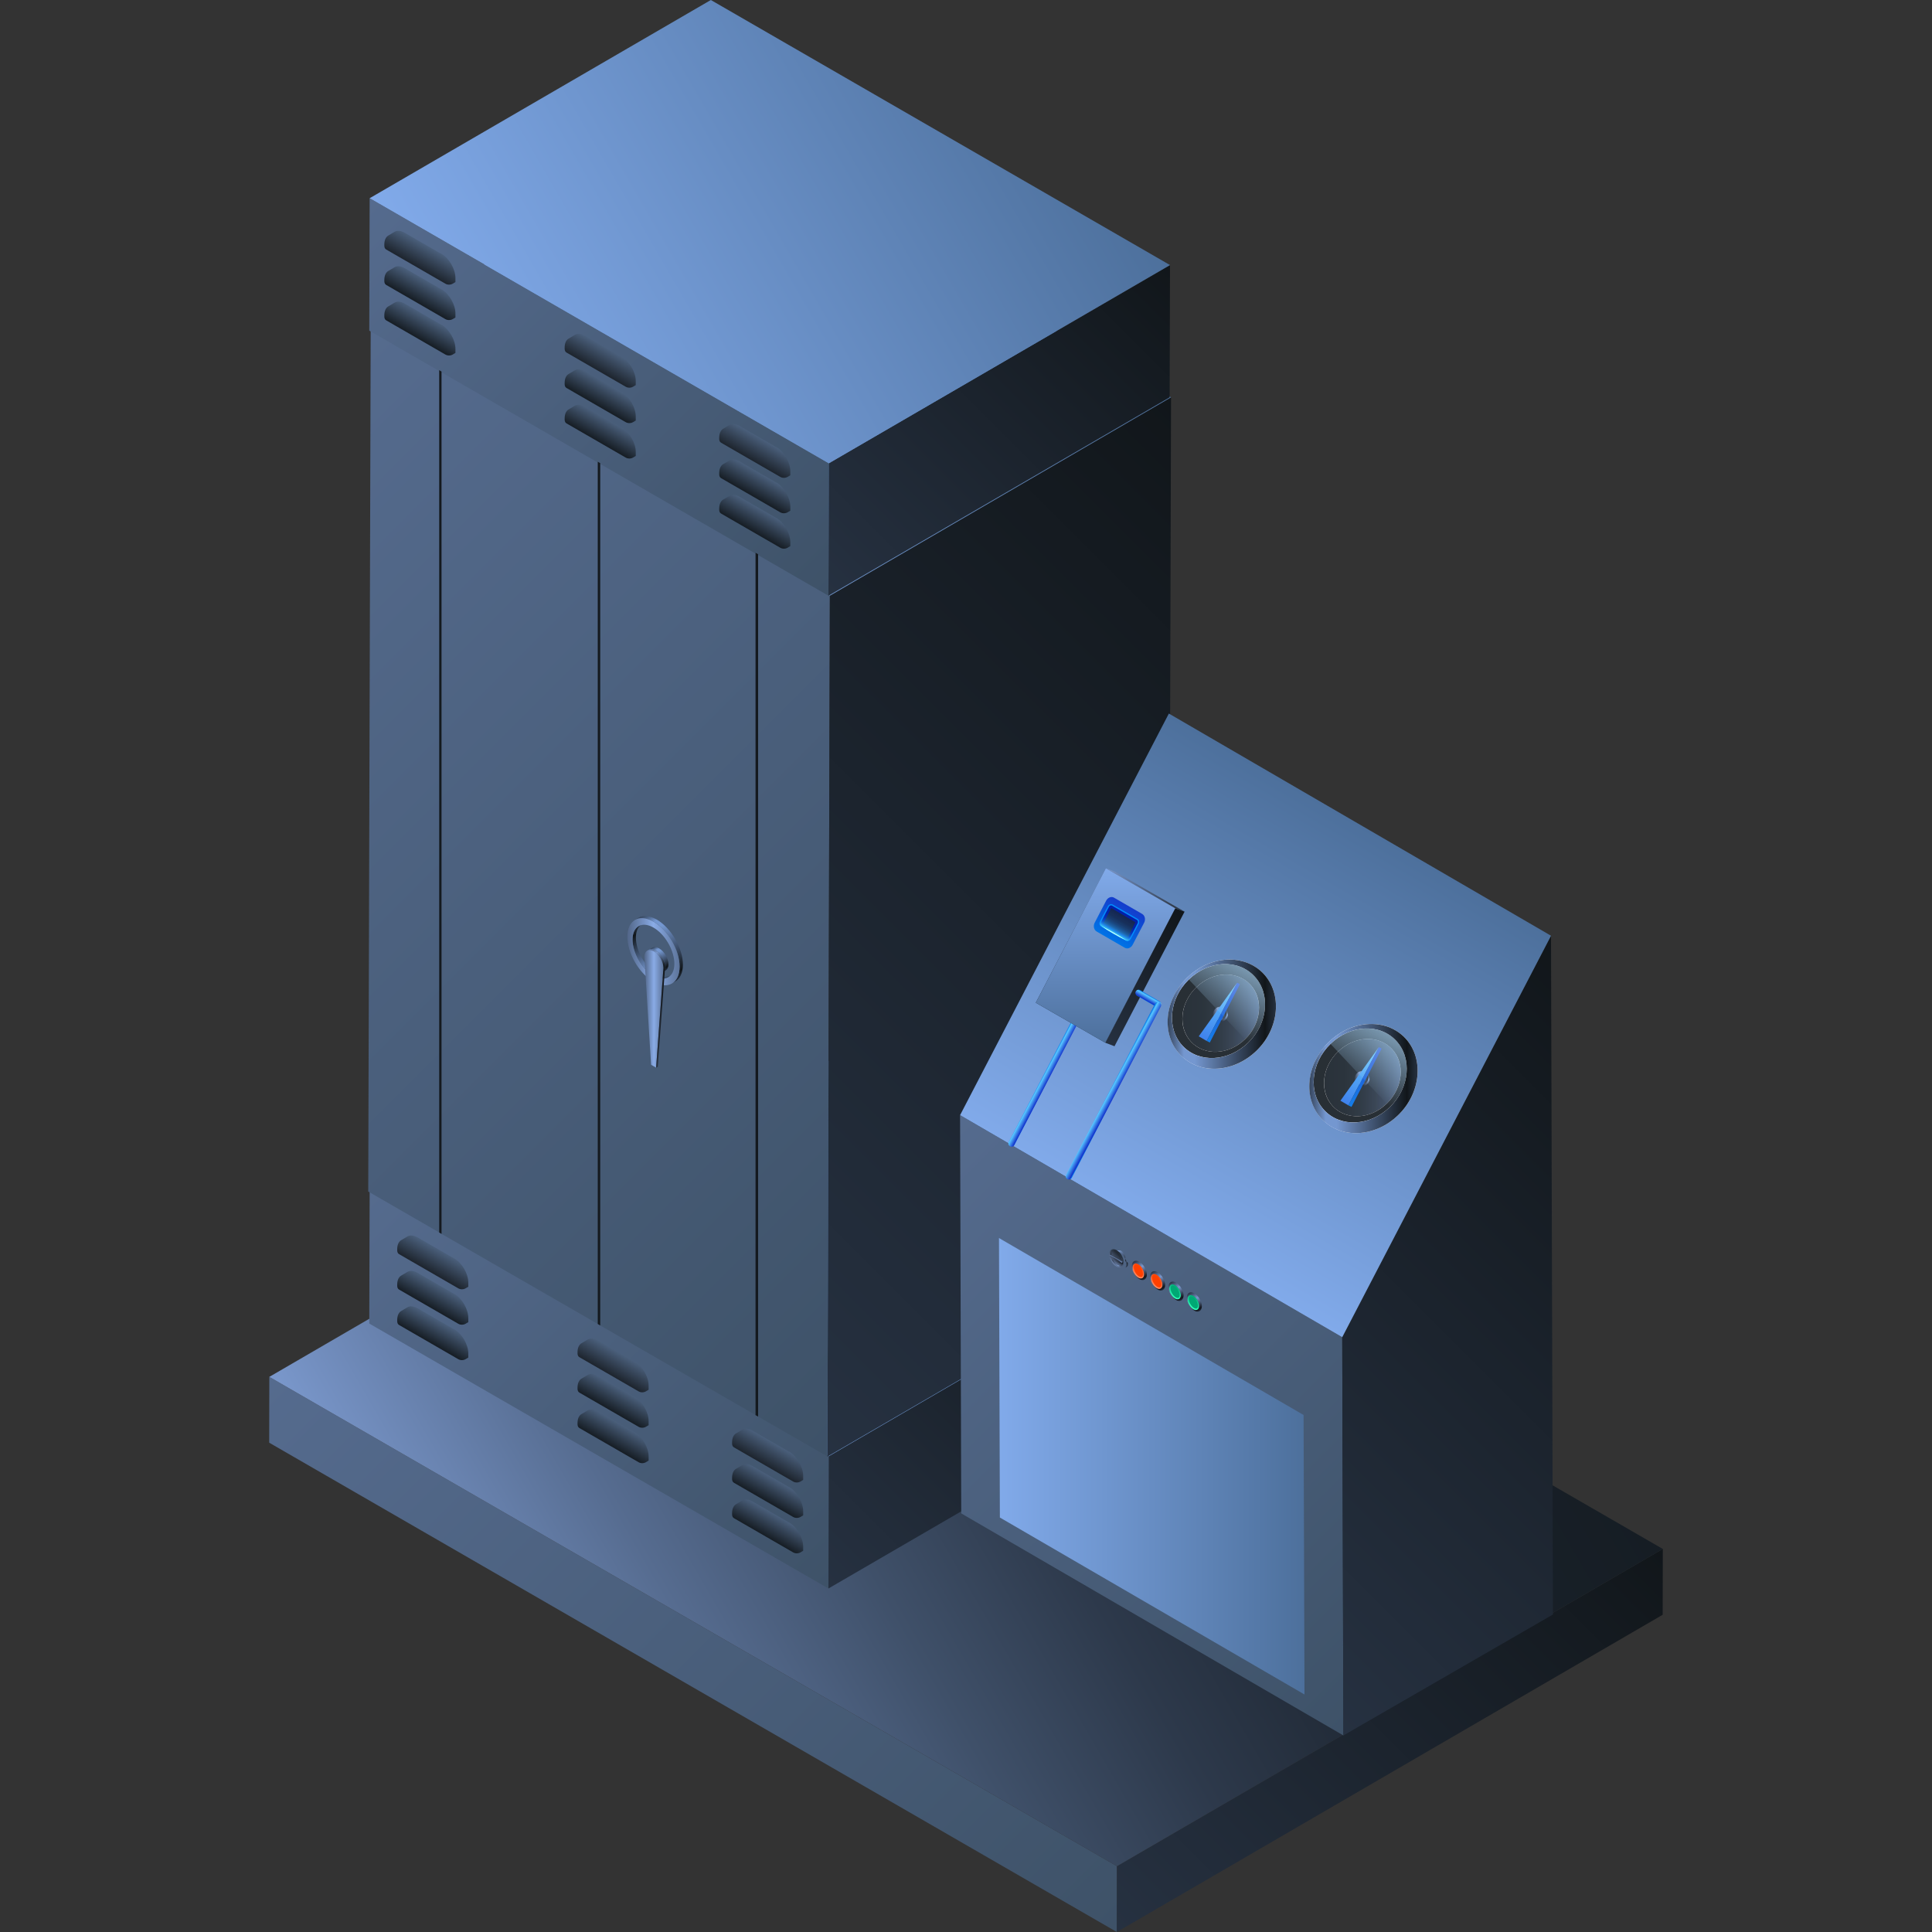 <?xml version="1.0" encoding="UTF-8"?>
<svg id="_图层_2" data-name="图层 2" xmlns="http://www.w3.org/2000/svg" xmlns:xlink="http://www.w3.org/1999/xlink" viewBox="0 0 150 150">
  <rect x="0" y="0" width="150" height="150" fill="#333333" stroke="none"/>
  <defs>
    <style>
      .cls-1 {
        fill: url(#_未命名的渐变_13);
      }

      .cls-1, .cls-2, .cls-3, .cls-4, .cls-5, .cls-6, .cls-7, .cls-8, .cls-9, .cls-10, .cls-11, .cls-12, .cls-13, .cls-14, .cls-15, .cls-16, .cls-17, .cls-18, .cls-19, .cls-20, .cls-21, .cls-22, .cls-23, .cls-24, .cls-25, .cls-26, .cls-27, .cls-28, .cls-29, .cls-30, .cls-31, .cls-32, .cls-33, .cls-34, .cls-35, .cls-36, .cls-37, .cls-38, .cls-39, .cls-40, .cls-41, .cls-42, .cls-43, .cls-44, .cls-45, .cls-46, .cls-47, .cls-48, .cls-49, .cls-50, .cls-51, .cls-52, .cls-53, .cls-54, .cls-55, .cls-56, .cls-57, .cls-58, .cls-59, .cls-60, .cls-61, .cls-62, .cls-63, .cls-64, .cls-65, .cls-66, .cls-67, .cls-68, .cls-69, .cls-70, .cls-71, .cls-72, .cls-73, .cls-74, .cls-75, .cls-76, .cls-77, .cls-78, .cls-79, .cls-80, .cls-81, .cls-82, .cls-83, .cls-84, .cls-85, .cls-86, .cls-87, .cls-88, .cls-89, .cls-90, .cls-91, .cls-92, .cls-93, .cls-94, .cls-95, .cls-96 {
        stroke-width: 0px;
      }

      .cls-2 {
        fill: url(#_未命名的渐变_17);
      }

      .cls-3 {
        fill: url(#_未命名的渐变_10);
      }

      .cls-4 {
        fill: url(#_未命名的渐变_23);
      }

      .cls-5 {
        fill: url(#_未命名的渐变_21);
      }

      .cls-6 {
        fill: url(#_未命名的渐变_29);
      }

      .cls-7 {
        fill: url(#_未命名的渐变_34);
      }

      .cls-8 {
        fill: url(#_未命名的渐变_37);
      }

      .cls-9 {
        fill: url(#_未命名的渐变_38);
      }

      .cls-10 {
        fill: url(#_未命名的渐变_16825-2);
      }

      .cls-11 {
        fill: url(#_未命名的渐变_17161-2);
      }

      .cls-12, .cls-97, .cls-98, .cls-99, .cls-100, .cls-101 {
        fill: none;
      }

      .cls-13 {
        fill: url(#_未命名的渐变_8227-2);
      }

      .cls-14 {
        fill: url(#_未命名的渐变_8245-2);
      }

      .cls-15 {
        fill: url(#_未命名的渐变_8733-2);
      }

      .cls-16 {
        fill: url(#_未命名的渐变_7944-2);
      }

      .cls-17 {
        fill: url(#_未命名的渐变_2030-2);
      }

      .cls-18 {
        fill: url(#_未命名的渐变_2218-2);
      }

      .cls-19 {
        fill: url(#_未命名的渐变_1827-5);
      }

      .cls-20 {
        fill: url(#_未命名的渐变_1827-2);
      }

      .cls-21 {
        fill: url(#_未命名的渐变_1827-3);
      }

      .cls-22 {
        fill: url(#_未命名的渐变_1827-4);
      }

      .cls-23 {
        fill: url(#_未命名的渐变_1920-2);
      }

      .cls-24 {
        fill: url(#_未命名的渐变_1955-2);
      }

      .cls-25 {
        fill: url(#_未命名的渐变_1957-2);
      }

      .cls-26 {
        fill: url(#_未命名的渐变_1957-3);
      }

      .cls-97 {
        stroke: #008dff;
      }

      .cls-97, .cls-98 {
        stroke-width: .1px;
      }

      .cls-97, .cls-98, .cls-99, .cls-100, .cls-101 {
        stroke-miterlimit: 10;
      }

      .cls-98 {
        stroke: #fff;
      }

      .cls-27 {
        fill: url(#_未命名的渐变_1957-5);
      }

      .cls-27, .cls-83 {
        opacity: .1;
      }

      .cls-28 {
        fill: url(#_未命名的渐变_37-2);
      }

      .cls-29 {
        fill: url(#_未命名的渐变_38-2);
      }

      .cls-30 {
        fill: url(#_未命名的渐变_7944);
      }

      .cls-31 {
        fill: url(#_未命名的渐变_8733);
      }

      .cls-32 {
        fill: url(#_未命名的渐变_8227);
      }

      .cls-33 {
        fill: url(#_未命名的渐变_8245);
      }

      .cls-34 {
        fill: url(#_未命名的渐变_10-6);
      }

      .cls-35 {
        fill: url(#_未命名的渐变_10-4);
      }

      .cls-36 {
        fill: url(#_未命名的渐变_10-5);
      }

      .cls-37 {
        fill: url(#_未命名的渐变_10-2);
      }

      .cls-38 {
        fill: url(#_未命名的渐变_10-3);
      }

      .cls-39 {
        fill: url(#_未命名的渐变_13-7);
      }

      .cls-40 {
        fill: url(#_未命名的渐变_13-6);
      }

      .cls-41 {
        fill: url(#_未命名的渐变_13-5);
      }

      .cls-42 {
        fill: url(#_未命名的渐变_13-3);
      }

      .cls-43 {
        fill: url(#_未命名的渐变_13-2);
      }

      .cls-44 {
        fill: url(#_未命名的渐变_13-4);
      }

      .cls-45 {
        fill: url(#_未命名的渐变_1955);
      }

      .cls-46 {
        fill: url(#_未命名的渐变_1957);
      }

      .cls-47 {
        fill: url(#_未命名的渐变_1920);
      }

      .cls-48 {
        fill: url(#_未命名的渐变_17-2);
      }

      .cls-49 {
        fill: url(#_未命名的渐变_1827);
      }

      .cls-50 {
        fill: url(#_未命名的渐变_29-2);
      }

      .cls-51 {
        fill: url(#_未命名的渐变_29-7);
      }

      .cls-52 {
        fill: url(#_未命名的渐变_29-8);
      }

      .cls-53 {
        fill: url(#_未命名的渐变_29-5);
      }

      .cls-54 {
        fill: url(#_未命名的渐变_29-6);
      }

      .cls-55 {
        fill: url(#_未命名的渐变_29-9);
      }

      .cls-56 {
        fill: url(#_未命名的渐变_29-4);
      }

      .cls-57 {
        fill: url(#_未命名的渐变_29-3);
      }

      .cls-58 {
        fill: url(#_未命名的渐变_21-5);
      }

      .cls-59 {
        fill: url(#_未命名的渐变_21-2);
      }

      .cls-60 {
        fill: url(#_未命名的渐变_2118);
      }

      .cls-61 {
        fill: url(#_未命名的渐变_2115);
      }

      .cls-62 {
        fill: url(#_未命名的渐变_21-3);
      }

      .cls-63 {
        fill: url(#_未命名的渐变_21-4);
      }

      .cls-64 {
        fill: url(#_未命名的渐变_2046);
      }

      .cls-65 {
        fill: url(#_未命名的渐变_2030);
      }

      .cls-66 {
        fill: url(#_未命名的渐变_23-5);
      }

      .cls-67 {
        fill: url(#_未命名的渐变_23-6);
      }

      .cls-68 {
        fill: url(#_未命名的渐变_2218);
      }

      .cls-69 {
        fill: url(#_未命名的渐变_23-2);
      }

      .cls-70 {
        fill: url(#_未命名的渐变_23-3);
      }

      .cls-71 {
        fill: url(#_未命名的渐变_23-4);
      }

      .cls-72 {
        fill: url(#_未命名的渐变_129-3);
      }

      .cls-73 {
        fill: url(#_未命名的渐变_129-2);
      }

      .cls-74 {
        fill: url(#_未命名的渐变_129-4);
      }

      .cls-75 {
        fill: url(#_未命名的渐变_17161);
      }

      .cls-76 {
        fill: url(#_未命名的渐变_16973);
      }

      .cls-77 {
        fill: url(#_未命名的渐变_16825);
      }

      .cls-78 {
        fill: url(#_未命名的渐变_29-11);
      }

      .cls-79 {
        fill: url(#_未命名的渐变_29-12);
      }

      .cls-80 {
        fill: url(#_未命名的渐变_29-10);
      }

      .cls-81 {
        fill: url(#_未命名的渐变_389-2);
      }

      .cls-82 {
        fill: url(#_未命名的渐变_319-2);
      }

      .cls-83 {
        fill: url(#_新建图案);
      }

      .cls-99 {
        stroke: url(#_未命名的渐变_207-3);
      }

      .cls-99, .cls-100, .cls-101 {
        stroke-linecap: round;
        stroke-width: .5px;
      }

      .cls-100 {
        stroke: url(#_未命名的渐变_207-2);
      }

      .cls-102 {
        opacity: .2;
      }

      .cls-84 {
        opacity: .08;
      }

      .cls-84, .cls-93 {
        fill: #fff;
      }

      .cls-103 {
        isolation: isolate;
      }

      .cls-86 {
        fill: url(#_未命名的渐变_389);
      }

      .cls-87 {
        fill: url(#_未命名的渐变_346);
      }

      .cls-88 {
        fill: url(#_未命名的渐变_319);
      }

      .cls-89 {
        fill: url(#_未命名的渐变_129);
      }

      .cls-104 {
        opacity: 0;
      }

      .cls-90 {
        fill: #4cfafe;
      }

      .cls-91 {
        fill: #14191e;
      }

      .cls-92 {
        fill: #c0feff;
      }

      .cls-94 {
        fill: #000714;
      }

      .cls-95 {
        fill: #001ca6;
      }

      .cls-96 {
        fill: url(#_未命名的渐变_1957-4);
        opacity: .2;
      }

      .cls-101 {
        stroke: url(#_未命名的渐变_207);
      }
    </style>
    <pattern id="_新建图案" data-name="新建图案" x="0" y="0" width="18.57" height="32.16" patternTransform="translate(449.28 1027.99)" patternUnits="userSpaceOnUse" viewBox="0 0 18.57 32.16">
      <g>
        <rect class="cls-12" x="0" y="0" width="18.57" height="32.16"/>
        <g>
          <g>
            <polyline class="cls-98" points="18.57 21.44 18.57 32.16 18.57 42.88"/>
            <polyline class="cls-98" points="9.29 26.8 18.57 32.16 27.85 37.51 27.85 37.52"/>
            <polyline class="cls-98" points="9.29 37.52 9.29 37.51 18.57 32.16 27.85 26.8"/>
          </g>
          <polygon class="cls-98" points="27.85 37.52 27.85 26.8 18.57 21.44 9.28 26.8 9.28 37.52 18.57 42.88 27.85 37.52"/>
        </g>
        <g>
          <g>
            <polyline class="cls-98" points="0 21.44 0 32.16 0 42.88"/>
            <polyline class="cls-98" points="-9.28 26.8 0 32.16 9.28 37.51 9.28 37.52"/>
            <polyline class="cls-98" points="-9.28 37.52 -9.28 37.51 0 32.16 9.28 26.8"/>
          </g>
          <polygon class="cls-98" points="9.28 37.52 9.28 26.8 0 21.44 -9.28 26.8 -9.28 37.52 0 42.88 9.28 37.52"/>
        </g>
        <g>
          <g>
            <polyline class="cls-98" points="18.57 10.72 27.85 16.08 37.13 21.43 37.13 21.44"/>
            <polyline class="cls-98" points="18.57 21.44 18.57 21.43 27.85 16.08 37.13 10.72"/>
          </g>
          <polygon class="cls-98" points="37.14 21.44 37.14 10.72 27.85 5.36 18.57 10.72 18.57 21.44 27.85 26.8 37.14 21.44"/>
        </g>
        <g>
          <g>
            <polyline class="cls-98" points="9.28 5.36 9.28 16.08 9.28 26.8"/>
            <polyline class="cls-98" points="0 10.72 9.28 16.08 18.56 21.43 18.56 21.44"/>
            <polyline class="cls-98" points="0 21.44 0 21.43 9.28 16.08 18.56 10.72"/>
          </g>
          <polygon class="cls-98" points="18.57 21.44 18.57 10.72 9.28 5.36 0 10.72 0 21.44 9.28 26.8 18.57 21.44"/>
        </g>
        <g>
          <g>
            <polyline class="cls-98" points="-18.56 10.72 -9.28 16.08 0 21.43 0 21.44"/>
            <polyline class="cls-98" points="-18.56 21.44 -18.56 21.43 -9.28 16.08 0 10.72"/>
          </g>
          <polygon class="cls-98" points="0 21.44 0 10.72 -9.28 5.36 -18.57 10.72 -18.57 21.44 -9.28 26.8 0 21.44"/>
        </g>
        <g>
          <g>
            <polyline class="cls-98" points="18.57 -10.72 18.57 0 18.57 10.72"/>
            <polyline class="cls-98" points="9.29 -5.36 18.57 0 27.85 5.35 27.85 5.36"/>
            <polyline class="cls-98" points="9.29 5.36 9.29 5.35 18.57 0 27.85 -5.36"/>
          </g>
          <polygon class="cls-98" points="27.85 5.36 27.85 -5.36 18.57 -10.72 9.28 -5.36 9.28 5.36 18.57 10.72 27.85 5.36"/>
        </g>
        <g>
          <g>
            <polyline class="cls-98" points="0 -10.72 0 0 0 10.72"/>
            <polyline class="cls-98" points="-9.28 -5.36 0 0 9.28 5.35 9.28 5.36"/>
            <polyline class="cls-98" points="-9.28 5.36 -9.28 5.35 0 0 9.28 -5.36"/>
          </g>
          <polygon class="cls-98" points="9.28 5.36 9.28 -5.36 0 -10.72 -9.28 -5.36 -9.28 5.36 0 10.72 9.28 5.36"/>
        </g>
      </g>
    </pattern>
    <linearGradient id="_未命名的渐变_1827" data-name="未命名的渐变 1827" x1="81.03" y1="155.67" x2="26.58" y2="101.23" gradientUnits="userSpaceOnUse">
      <stop offset="0" stop-color="#3e5268"/>
      <stop offset="1" stop-color="#556b8e"/>
    </linearGradient>
    <linearGradient id="_未命名的渐变_10" data-name="未命名的渐变 10" x1="89.87" y1="153.17" x2="125.94" y2="117.1" gradientUnits="userSpaceOnUse">
      <stop offset="0" stop-color="#263141"/>
      <stop offset="1" stop-color="#11161a"/>
    </linearGradient>
    <linearGradient id="_未命名的渐变_34" data-name="未命名的渐变 34" x1="37.33" y1="135.33" x2="112.69" y2="91.83" gradientUnits="userSpaceOnUse">
      <stop offset="0" stop-color="#7a98cc"/>
      <stop offset=".04" stop-color="#738fc0"/>
      <stop offset=".21" stop-color="#566c90"/>
      <stop offset=".38" stop-color="#3f5069"/>
      <stop offset=".54" stop-color="#2d394b"/>
      <stop offset=".7" stop-color="#202935"/>
      <stop offset=".86" stop-color="#182028"/>
      <stop offset="1" stop-color="#161d24"/>
    </linearGradient>
    <linearGradient id="_未命名的渐变_1827-2" data-name="未命名的渐变 1827" x1="63.13" y1="124.53" x2="29.89" y2="91.29" xlink:href="#_未命名的渐变_1827"/>
    <linearGradient id="_未命名的渐变_10-2" data-name="未命名的渐变 10" x1="64.53" y1="123.55" x2="90.62" y2="97.45" xlink:href="#_未命名的渐变_10"/>
    <linearGradient id="_未命名的渐变_13" data-name="未命名的渐变 13" x1="37.59" y1="107.88" x2="81.95" y2="82.27" gradientUnits="userSpaceOnUse">
      <stop offset="0" stop-color="#81aaea"/>
      <stop offset="1" stop-color="#4d709c"/>
    </linearGradient>
    <linearGradient id="_未命名的渐变_1827-3" data-name="未命名的渐变 1827" x1="77.23" y1="100.1" x2="15.79" y2="38.66" xlink:href="#_未命名的渐变_1827"/>
    <linearGradient id="_未命名的渐变_10-3" data-name="未命名的渐变 10" x1="50.35" y1="99.2" x2="104.81" y2="44.74" xlink:href="#_未命名的渐变_10"/>
    <linearGradient id="_未命名的渐变_13-2" data-name="未命名的渐变 13" x1="37.67" y1="41.07" x2="82.03" y2="15.46" xlink:href="#_未命名的渐变_13"/>
    <linearGradient id="_未命名的渐变_1827-4" data-name="未命名的渐变 1827" x1="63.13" y1="47.44" x2="29.89" y2="14.2" xlink:href="#_未命名的渐变_1827"/>
    <linearGradient id="_未命名的渐变_10-4" data-name="未命名的渐变 10" x1="64.53" y1="46.46" x2="90.62" y2="20.37" xlink:href="#_未命名的渐变_10"/>
    <linearGradient id="_未命名的渐变_13-3" data-name="未命名的渐变 13" x1="37.59" y1="30.79" x2="81.95" y2="5.18" xlink:href="#_未命名的渐变_13"/>
    <linearGradient id="_未命名的渐变_21" data-name="未命名的渐变 21" x1="51.44" y1="76.12" x2="49.15" y2="72.15" gradientUnits="userSpaceOnUse">
      <stop offset="0" stop-color="#35455c"/>
      <stop offset=".15" stop-color="#7497d0"/>
      <stop offset=".25" stop-color="#7497d0"/>
      <stop offset=".9" stop-color="#11161a"/>
      <stop offset="1" stop-color="#263141"/>
    </linearGradient>
    <linearGradient id="_未命名的渐变_21-2" data-name="未命名的渐变 21" x1="50.15" y1="70.93" x2="53.01" y2="75.87" xlink:href="#_未命名的渐变_21"/>
    <linearGradient id="_未命名的渐变_319" data-name="未命名的渐变 319" x1="48.71" y1="73.89" x2="52.76" y2="73.89" gradientUnits="userSpaceOnUse">
      <stop offset="0" stop-color="#526688"/>
      <stop offset=".5" stop-color="#89abe6"/>
      <stop offset="1" stop-color="#5d749a"/>
    </linearGradient>
    <linearGradient id="_未命名的渐变_13-4" data-name="未命名的渐变 13" x1="50.18" y1="74.62" x2="51.64" y2="74.62" xlink:href="#_未命名的渐变_13"/>
    <linearGradient id="_未命名的渐变_21-3" data-name="未命名的渐变 21" x1="50.78" y1="73.51" x2="51.81" y2="75.28" xlink:href="#_未命名的渐变_21"/>
    <linearGradient id="_未命名的渐变_319-2" data-name="未命名的渐变 319" x1="50.03" y1="78.33" x2="51.5" y2="78.33" xlink:href="#_未命名的渐变_319"/>
    <linearGradient id="_未命名的渐变_346" data-name="未命名的渐变 346" x1="52.97" y1="81.72" x2="48.87" y2="74.61" gradientUnits="userSpaceOnUse">
      <stop offset="0" stop-color="#283140"/>
      <stop offset=".8" stop-color="#12161a"/>
      <stop offset=".94" stop-color="#7a98cc"/>
      <stop offset="1" stop-color="#506384"/>
    </linearGradient>
    <linearGradient id="_未命名的渐变_1827-5" data-name="未命名的渐变 1827" x1="108.9" y1="130.14" x2="69.94" y2="91.18" xlink:href="#_未命名的渐变_1827"/>
    <linearGradient id="_未命名的渐变_13-5" data-name="未命名的渐变 13" x1="77.56" y1="113.84" x2="101.28" y2="113.84" xlink:href="#_未命名的渐变_13"/>
    <linearGradient id="_未命名的渐变_10-5" data-name="未命名的渐变 10" x1="94.52" y1="124.97" x2="133.63" y2="85.86" xlink:href="#_未命名的渐变_10"/>
    <linearGradient id="_未命名的渐变_13-6" data-name="未命名的渐变 13" x1="88.68" y1="94.86" x2="106.28" y2="64.37" xlink:href="#_未命名的渐变_13"/>
    <linearGradient id="_未命名的渐变_17" data-name="未命名的渐变 17" x1="91.8" y1="78.66" x2="97.75" y2="78.66" gradientUnits="userSpaceOnUse">
      <stop offset="0" stop-color="#182129"/>
      <stop offset=".25" stop-color="#19232c"/>
      <stop offset=".46" stop-color="#1f2a36"/>
      <stop offset=".66" stop-color="#293647"/>
      <stop offset=".84" stop-color="#364760"/>
      <stop offset="1" stop-color="#465b7c"/>
    </linearGradient>
    <linearGradient id="_未命名的渐变_37" data-name="未命名的渐变 37" x1="-65.33" y1="78.5" x2="-64.83" y2="78.5" gradientUnits="userSpaceOnUse">
      <stop offset="0" stop-color="#4a5f7b"/>
      <stop offset="1" stop-color="#161d24"/>
    </linearGradient>
    <linearGradient id="_未命名的渐变_21-4" data-name="未命名的渐变 21" x1="90.66" y1="78.74" x2="99.06" y2="78.74" xlink:href="#_未命名的渐变_21"/>
    <linearGradient id="_未命名的渐变_389" data-name="未命名的渐变 389" x1="94.18" y1="78.69" x2="95.24" y2="78.69" gradientUnits="userSpaceOnUse">
      <stop offset="0" stop-color="#283140"/>
      <stop offset=".34" stop-color="#7a98cc"/>
      <stop offset="1" stop-color="#12161a"/>
    </linearGradient>
    <linearGradient id="_未命名的渐变_1920" data-name="未命名的渐变 1920" x1="94.55" y1="79.31" x2="95.33" y2="78.53" gradientUnits="userSpaceOnUse">
      <stop offset="0" stop-color="#283140"/>
      <stop offset=".1" stop-color="#12161a"/>
      <stop offset=".8" stop-color="#7a98cc"/>
      <stop offset="1" stop-color="#283140"/>
    </linearGradient>
    <linearGradient id="_未命名的渐变_1955" data-name="未命名的渐变 1955" x1="93.38" y1="80.64" x2="95.93" y2="76.23" gradientUnits="userSpaceOnUse">
      <stop offset="0" stop-color="#2f77eb"/>
      <stop offset="1" stop-color="#59c8ff"/>
    </linearGradient>
    <linearGradient id="_未命名的渐变_1957" data-name="未命名的渐变 1957" x1="93.71" y1="80.83" x2="96.27" y2="76.41" gradientUnits="userSpaceOnUse">
      <stop offset="0" stop-color="#0073e6"/>
      <stop offset="1" stop-color="#143ccc"/>
    </linearGradient>
    <linearGradient id="_未命名的渐变_38" data-name="未命名的渐变 38" x1="94.19" y1="79.38" x2="96.61" y2="75.2" gradientUnits="userSpaceOnUse">
      <stop offset="0" stop-color="#addbff" stop-opacity="0"/>
      <stop offset=".99" stop-color="#addbff" stop-opacity=".6"/>
    </linearGradient>
    <linearGradient id="_未命名的渐变_17-2" data-name="未命名的渐变 17" x1="102.8" y1="83.66" x2="108.75" y2="83.66" xlink:href="#_未命名的渐变_17"/>
    <linearGradient id="_未命名的渐变_37-2" data-name="未命名的渐变 37" x1="-54.33" y1="83.5" x2="-53.83" y2="83.5" xlink:href="#_未命名的渐变_37"/>
    <linearGradient id="_未命名的渐变_21-5" data-name="未命名的渐变 21" x1="101.66" y1="83.74" x2="110.06" y2="83.74" xlink:href="#_未命名的渐变_21"/>
    <linearGradient id="_未命名的渐变_389-2" data-name="未命名的渐变 389" x1="105.18" y1="83.69" x2="106.24" y2="83.69" xlink:href="#_未命名的渐变_389"/>
    <linearGradient id="_未命名的渐变_1920-2" data-name="未命名的渐变 1920" x1="105.55" y1="84.31" x2="106.33" y2="83.53" xlink:href="#_未命名的渐变_1920"/>
    <linearGradient id="_未命名的渐变_1955-2" data-name="未命名的渐变 1955" x1="104.38" y1="85.64" x2="106.93" y2="81.23" xlink:href="#_未命名的渐变_1955"/>
    <linearGradient id="_未命名的渐变_1957-2" data-name="未命名的渐变 1957" x1="104.71" y1="85.83" x2="107.27" y2="81.41" xlink:href="#_未命名的渐变_1957"/>
    <linearGradient id="_未命名的渐变_38-2" data-name="未命名的渐变 38" x1="105.19" y1="84.38" x2="107.61" y2="80.2" xlink:href="#_未命名的渐变_38"/>
    <linearGradient id="_未命名的渐变_7944" data-name="未命名的渐变 7944" x1="88.15" y1="99.07" x2="88.61" y2="98.28" gradientTransform="translate(61.55 -31.05) rotate(30.16)" gradientUnits="userSpaceOnUse">
      <stop offset="0" stop-color="#ff4000"/>
      <stop offset="1" stop-color="#ff4000"/>
    </linearGradient>
    <linearGradient id="_未命名的渐变_8245" data-name="未命名的渐变 8245" x1="88.15" y1="99.07" x2="88.61" y2="98.28" gradientUnits="userSpaceOnUse">
      <stop offset="0" stop-color="#ff8b63"/>
      <stop offset=".17" stop-color="#ff845a"/>
      <stop offset=".45" stop-color="#ff7141"/>
      <stop offset=".8" stop-color="#ff531a"/>
      <stop offset="1" stop-color="#ff4000"/>
    </linearGradient>
    <linearGradient id="_未命名的渐变_129" data-name="未命名的渐变 129" x1="88.86" y1="99.35" x2="88.04" y2="97.92" gradientUnits="userSpaceOnUse">
      <stop offset="0" stop-color="#283140"/>
      <stop offset=".1" stop-color="#12161a"/>
      <stop offset=".6" stop-color="#7a98cc"/>
      <stop offset="1" stop-color="#283140"/>
    </linearGradient>
    <linearGradient id="_未命名的渐变_7944-2" data-name="未命名的渐变 7944" x1="89.58" y1="99.88" x2="90.03" y2="99.09" gradientTransform="translate(62.15 -31.65) rotate(30.16)" xlink:href="#_未命名的渐变_7944"/>
    <linearGradient id="_未命名的渐变_8245-2" data-name="未命名的渐变 8245" x1="89.58" y1="99.88" x2="90.03" y2="99.09" xlink:href="#_未命名的渐变_8245"/>
    <linearGradient id="_未命名的渐变_129-2" data-name="未命名的渐变 129" x1="90.28" y1="100.16" x2="89.46" y2="98.73" xlink:href="#_未命名的渐变_129"/>
    <linearGradient id="_未命名的渐变_8733" data-name="未命名的渐变 8733" x1="91" y1="100.69" x2="91.46" y2="99.9" gradientTransform="translate(62.75 -32.26) rotate(30.16)" gradientUnits="userSpaceOnUse">
      <stop offset="0" stop-color="#00a874"/>
      <stop offset="1" stop-color="#00a874"/>
    </linearGradient>
    <linearGradient id="_未命名的渐变_8227" data-name="未命名的渐变 8227" x1="91" y1="100.69" x2="91.46" y2="99.9" gradientUnits="userSpaceOnUse">
      <stop offset="0" stop-color="#3fb"/>
      <stop offset=".19" stop-color="#2df6b3"/>
      <stop offset=".49" stop-color="#1fdd9f"/>
      <stop offset=".88" stop-color="#08b67f"/>
      <stop offset="1" stop-color="#00a874"/>
    </linearGradient>
    <linearGradient id="_未命名的渐变_129-3" data-name="未命名的渐变 129" x1="91.71" y1="100.97" x2="90.89" y2="99.54" xlink:href="#_未命名的渐变_129"/>
    <linearGradient id="_未命名的渐变_8733-2" data-name="未命名的渐变 8733" x1="92.43" y1="101.51" x2="92.88" y2="100.73" gradientTransform="translate(63.35 -32.86) rotate(30.16)" xlink:href="#_未命名的渐变_8733"/>
    <linearGradient id="_未命名的渐变_8227-2" data-name="未命名的渐变 8227" x1="92.43" y1="101.51" x2="92.88" y2="100.73" xlink:href="#_未命名的渐变_8227"/>
    <linearGradient id="_未命名的渐变_129-4" data-name="未命名的渐变 129" x1="93.13" y1="101.8" x2="92.31" y2="100.37" xlink:href="#_未命名的渐变_129"/>
    <linearGradient id="_未命名的渐变_17161" data-name="未命名的渐变 17161" x1="87.34" y1="98.23" x2="86.56" y2="96.87" gradientUnits="userSpaceOnUse">
      <stop offset="0" stop-color="#283140"/>
      <stop offset=".1" stop-color="#12161a"/>
      <stop offset=".8" stop-color="#7a98cc"/>
      <stop offset="1" stop-color="#283140"/>
    </linearGradient>
    <linearGradient id="_未命名的渐变_2046" data-name="未命名的渐变 2046" x1="86.34" y1="98.04" x2="87.02" y2="97.36" gradientUnits="userSpaceOnUse">
      <stop offset="0" stop-color="#697fa6"/>
      <stop offset="1" stop-color="#1d242d"/>
    </linearGradient>
    <linearGradient id="_未命名的渐变_17161-2" data-name="未命名的渐变 17161" x1="86.15" y1="97.5" x2="87.22" y2="97.9" xlink:href="#_未命名的渐变_17161"/>
    <linearGradient id="_未命名的渐变_2218" data-name="未命名的渐变 2218" x1="86.46" y1="97.93" x2="86.96" y2="97.43" gradientUnits="userSpaceOnUse">
      <stop offset="0" stop-color="#596b8c"/>
      <stop offset="1" stop-color="#1d242d"/>
    </linearGradient>
    <linearGradient id="_未命名的渐变_2218-2" data-name="未命名的渐变 2218" x1="86.48" y1="97.98" x2="86.77" y2="97.7" xlink:href="#_未命名的渐变_2218"/>
    <linearGradient id="_未命名的渐变_2030" data-name="未命名的渐变 2030" x1="86.64" y1="97.77" x2="86.72" y2="97.63" gradientUnits="userSpaceOnUse">
      <stop offset="0" stop-color="#7a98cc"/>
      <stop offset="1" stop-color="#262e39"/>
    </linearGradient>
    <linearGradient id="_未命名的渐变_16825" data-name="未命名的渐变 16825" x1="87.06" y1="98.17" x2="87.22" y2="98.01" gradientUnits="userSpaceOnUse">
      <stop offset="0" stop-color="#283140"/>
      <stop offset=".34" stop-color="#222a37"/>
      <stop offset=".9" stop-color="#14191e"/>
      <stop offset="1" stop-color="#12161a"/>
    </linearGradient>
    <linearGradient id="_未命名的渐变_207" data-name="未命名的渐变 207" x1="81.28" y1="84.17" x2="80.75" y2="83.89" gradientUnits="userSpaceOnUse">
      <stop offset="0" stop-color="#0073e6"/>
      <stop offset=".1" stop-color="#1433cc"/>
      <stop offset=".8" stop-color="#59c8ff"/>
      <stop offset="1" stop-color="#0073e6"/>
    </linearGradient>
    <linearGradient id="_未命名的渐变_16973" data-name="未命名的渐变 16973" x1="81.3" y1="78.73" x2="90.38" y2="69.65" gradientUnits="userSpaceOnUse">
      <stop offset="0" stop-color="#1d242d"/>
      <stop offset="1" stop-color="#596b8c"/>
    </linearGradient>
    <linearGradient id="_未命名的渐变_13-7" data-name="未命名的渐变 13" x1="85.84" y1="67.41" x2="85.84" y2="80.96" xlink:href="#_未命名的渐变_13"/>
    <linearGradient id="_未命名的渐变_10-6" data-name="未命名的渐变 10" x1="84.81" y1="79.96" x2="92.98" y2="71.79" xlink:href="#_未命名的渐变_10"/>
    <linearGradient id="_未命名的渐变_2030-2" data-name="未命名的渐变 2030" x1="85.86" y1="69.1" x2="91.97" y2="69.1" xlink:href="#_未命名的渐变_2030"/>
    <linearGradient id="_未命名的渐变_1957-3" data-name="未命名的渐变 1957" x1="86.17" y1="72.92" x2="87.64" y2="70.36" xlink:href="#_未命名的渐变_1957"/>
    <linearGradient id="_未命名的渐变_16825-2" data-name="未命名的渐变 16825" x1="86.44" y1="72.44" x2="87.36" y2="70.84" xlink:href="#_未命名的渐变_16825"/>
    <linearGradient id="_未命名的渐变_1957-4" data-name="未命名的渐变 1957" x1="86.44" y1="72.44" x2="87.36" y2="70.84" xlink:href="#_未命名的渐变_1957"/>
    <linearGradient id="_未命名的渐变_2115" data-name="未命名的渐变 2115" x1="86.44" y1="72.44" x2="87.36" y2="70.84" gradientUnits="userSpaceOnUse">
      <stop offset="0" stop-color="#2f77eb"/>
      <stop offset=".03" stop-color="#2b7aee" stop-opacity=".84"/>
      <stop offset=".08" stop-color="#277df1" stop-opacity=".67"/>
      <stop offset=".13" stop-color="#2481f4" stop-opacity=".51"/>
      <stop offset=".18" stop-color="#2184f7" stop-opacity=".37"/>
      <stop offset=".24" stop-color="#1e86f9" stop-opacity=".25"/>
      <stop offset=".31" stop-color="#1c88fb" stop-opacity=".16"/>
      <stop offset=".39" stop-color="#1a8afd" stop-opacity=".09"/>
      <stop offset=".48" stop-color="#198bfe" stop-opacity=".04"/>
      <stop offset=".62" stop-color="#198bfe" stop-opacity="0"/>
      <stop offset="1" stop-color="#198cff" stop-opacity="0"/>
    </linearGradient>
    <linearGradient id="_未命名的渐变_2118" data-name="未命名的渐变 2118" x1="86.44" y1="72.44" x2="87.36" y2="70.84" gradientUnits="userSpaceOnUse">
      <stop offset="0" stop-color="#4cfafe" stop-opacity=".8"/>
      <stop offset="0" stop-color="#4af7fe" stop-opacity=".78"/>
      <stop offset=".05" stop-color="#40e0fe" stop-opacity=".62"/>
      <stop offset=".1" stop-color="#36ccfe" stop-opacity=".47"/>
      <stop offset=".16" stop-color="#2ebafe" stop-opacity=".34"/>
      <stop offset=".22" stop-color="#27acfe" stop-opacity=".23"/>
      <stop offset=".29" stop-color="#22a0fe" stop-opacity=".15"/>
      <stop offset=".37" stop-color="#1e97fe" stop-opacity=".08"/>
      <stop offset=".47" stop-color="#1b90fe" stop-opacity=".03"/>
      <stop offset=".61" stop-color="#198dfe" stop-opacity="0"/>
      <stop offset="1" stop-color="#198cff" stop-opacity="0"/>
    </linearGradient>
    <linearGradient id="_未命名的渐变_1957-5" data-name="未命名的渐变 1957" x1="86.44" y1="72.44" x2="87.36" y2="70.84" xlink:href="#_未命名的渐变_1957"/>
    <linearGradient id="_未命名的渐变_207-2" data-name="未命名的渐变 207" x1="89.02" y1="77.74" x2="89.27" y2="77.3" xlink:href="#_未命名的渐变_207"/>
    <linearGradient id="_未命名的渐变_207-3" data-name="未命名的渐变 207" x1="86.72" y1="84.84" x2="86.16" y2="84.54" xlink:href="#_未命名的渐变_207"/>
    <linearGradient id="_未命名的渐变_23" data-name="未命名的渐变 23" x1="46.35" y1="28.74" x2="47.27" y2="27.14" gradientUnits="userSpaceOnUse">
      <stop offset="0" stop-color="#1d242d"/>
      <stop offset="1" stop-color="#4a5f7b"/>
    </linearGradient>
    <linearGradient id="_未命名的渐变_29" data-name="未命名的渐变 29" x1="46.35" y1="31.49" x2="47.27" y2="29.89" gradientUnits="userSpaceOnUse">
      <stop offset="0" stop-color="#161d24"/>
      <stop offset="1" stop-color="#4a5f7b"/>
    </linearGradient>
    <linearGradient id="_未命名的渐变_29-2" data-name="未命名的渐变 29" y1="34.23" x2="47.27" y2="32.63" xlink:href="#_未命名的渐变_29"/>
    <linearGradient id="_未命名的渐变_23-2" data-name="未命名的渐变 23" x1="32.35" y1="20.74" x2="33.27" y2="19.14" xlink:href="#_未命名的渐变_23"/>
    <linearGradient id="_未命名的渐变_29-3" data-name="未命名的渐变 29" x1="32.35" y1="23.49" x2="33.27" y2="21.89" xlink:href="#_未命名的渐变_29"/>
    <linearGradient id="_未命名的渐变_29-4" data-name="未命名的渐变 29" x1="32.35" y1="26.23" x2="33.27" y2="24.63" xlink:href="#_未命名的渐变_29"/>
    <linearGradient id="_未命名的渐变_23-3" data-name="未命名的渐变 23" x1="58.35" y1="35.74" x2="59.27" y2="34.14" xlink:href="#_未命名的渐变_23"/>
    <linearGradient id="_未命名的渐变_29-5" data-name="未命名的渐变 29" x1="58.35" y1="38.49" x2="59.27" y2="36.89" xlink:href="#_未命名的渐变_29"/>
    <linearGradient id="_未命名的渐变_29-6" data-name="未命名的渐变 29" x1="58.35" y1="41.23" x2="59.27" y2="39.63" xlink:href="#_未命名的渐变_29"/>
    <linearGradient id="_未命名的渐变_23-4" data-name="未命名的渐变 23" x1="47.35" y1="106.74" x2="48.27" y2="105.14" xlink:href="#_未命名的渐变_23"/>
    <linearGradient id="_未命名的渐变_29-7" data-name="未命名的渐变 29" x1="47.35" y1="109.49" x2="48.27" y2="107.89" xlink:href="#_未命名的渐变_29"/>
    <linearGradient id="_未命名的渐变_29-8" data-name="未命名的渐变 29" x1="47.35" y1="112.23" x2="48.27" y2="110.63" xlink:href="#_未命名的渐变_29"/>
    <linearGradient id="_未命名的渐变_23-5" data-name="未命名的渐变 23" x1="33.35" y1="98.74" x2="34.27" y2="97.14" xlink:href="#_未命名的渐变_23"/>
    <linearGradient id="_未命名的渐变_29-9" data-name="未命名的渐变 29" x1="33.35" y1="101.49" x2="34.27" y2="99.89" xlink:href="#_未命名的渐变_29"/>
    <linearGradient id="_未命名的渐变_29-10" data-name="未命名的渐变 29" x1="33.35" y1="104.23" x2="34.27" y2="102.63" xlink:href="#_未命名的渐变_29"/>
    <linearGradient id="_未命名的渐变_23-6" data-name="未命名的渐变 23" x1="59.35" y1="113.74" x2="60.27" y2="112.14" xlink:href="#_未命名的渐变_23"/>
    <linearGradient id="_未命名的渐变_29-11" data-name="未命名的渐变 29" x1="59.35" y1="116.49" x2="60.27" y2="114.89" xlink:href="#_未命名的渐变_29"/>
    <linearGradient id="_未命名的渐变_29-12" data-name="未命名的渐变 29" x1="59.35" y1="119.23" x2="60.27" y2="117.63" xlink:href="#_未命名的渐变_29"/>
  </defs>
  <g id="_图层_2-2" data-name="图层 2">
    <g id="_电热水蒸汽锅炉" data-name="电热水蒸汽锅炉">
      <g class="cls-104">
        <rect class="cls-94" width="150" height="150"/>
        <rect id="_网格" data-name="网格" class="cls-83" width="150" height="150"/>
      </g>
      <g>
        <g class="cls-103">
          <polygon class="cls-49" points="20.91 106.9 20.9 112.01 86.71 150 86.72 144.89 20.91 106.9"/>
          <polygon class="cls-3" points="86.72 144.89 86.71 150 129.09 125.37 129.1 120.26 86.72 144.89"/>
          <polygon class="cls-7" points="63.29 82.27 20.91 106.9 86.72 144.89 129.1 120.26 63.29 82.27"/>
        </g>
        <g>
          <g class="cls-103">
            <polygon class="cls-20" points="28.7 92.48 28.67 102.76 64.32 123.33 64.35 113.06 28.7 92.48"/>
            <polygon class="cls-37" points="64.35 113.06 64.32 123.33 90.81 107.94 90.84 97.67 64.35 113.06"/>
            <polygon class="cls-1" points="55.19 77.09 28.7 92.48 64.35 113.06 90.84 97.67 55.19 77.09"/>
          </g>
          <g class="cls-103">
            <polygon class="cls-21" points="64.43 46.25 64.24 113.08 58.95 110.03 58.86 109.98 58.66 109.87 58.57 109.81 46.69 102.96 46.6 102.91 46.41 102.79 46.32 102.74 34.37 95.85 34.28 95.8 34.1 95.69 34 95.63 28.59 92.51 28.78 25.67 34 28.68 34.1 28.74 34.28 28.85 34.37 28.9 46.32 35.79 46.41 35.85 46.6 35.96 46.69 36.01 58.57 42.87 58.66 42.92 58.86 43.03 58.95 43.09 64.43 46.25"/>
            <polygon class="cls-38" points="64.43 46.25 64.24 113.09 90.73 97.69 90.92 30.85 64.43 46.25"/>
            <polygon class="cls-43" points="55.27 10.27 28.78 25.67 64.43 46.25 90.92 30.85 55.27 10.27"/>
          </g>
          <g class="cls-103">
            <polygon class="cls-22" points="28.7 15.39 28.67 25.67 64.32 46.25 64.35 35.97 28.7 15.39"/>
            <polygon class="cls-35" points="64.35 35.97 64.32 46.25 90.81 30.85 90.84 20.58 64.35 35.97"/>
            <polygon class="cls-42" points="55.19 0 28.7 15.39 64.35 35.97 90.84 20.58 55.19 0"/>
          </g>
          <polygon class="cls-91" points="58.86 43.03 58.86 109.98 58.66 109.87 58.66 42.92 58.86 43.03"/>
          <polygon class="cls-91" points="46.6 35.96 46.6 102.91 46.41 102.79 46.41 35.85 46.6 35.96"/>
          <polygon class="cls-91" points="34.28 28.85 34.28 95.8 34.1 95.69 34.1 28.74 34.28 28.85"/>
        </g>
        <g>
          <g class="cls-103">
            <path class="cls-5" d="m50.99,75.6c-.9-.52-1.62-1.78-1.62-2.81,0-.51.18-.87.48-1.04l-.27.15c-.29.17-.47.53-.47,1.04,0,1.03.72,2.29,1.62,2.81.45.26.86.28,1.16.11l.26-.15c-.3.17-.71.15-1.16-.11Z"/>
            <path class="cls-59" d="m51,71.4c-.56-.32-1.07-.35-1.44-.14l-.26.15c.37-.21.88-.19,1.44.14,1.12.65,2.03,2.22,2.02,3.5,0,.64-.23,1.09-.59,1.3l.26-.15c.36-.21.59-.66.59-1.3,0-1.28-.91-2.85-2.02-3.5Z"/>
            <path class="cls-88" d="m50.74,71.56c-1.11-.64-2.03-.12-2.03,1.16,0,1.29.91,2.86,2.02,3.5,1.12.65,2.03.12,2.04-1.16,0-1.28-.91-2.85-2.02-3.5Zm-.01,4.2c-.9-.52-1.62-1.78-1.62-2.81,0-1.03.73-1.45,1.63-.93s1.62,1.78,1.62,2.81c0,1.03-.73,1.45-1.63.93Z"/>
          </g>
          <g>
            <g class="cls-103">
              <path class="cls-44" d="m50.91,73.79c-.4-.23-.73-.05-.73.41,0,.46.32,1.02.72,1.25.4.23.73.05.73-.41,0-.46-.32-1.02-.73-1.25Z"/>
              <path class="cls-62" d="m51.17,73.63c-.2-.12-.38-.13-.52-.05l-.26.15c.13-.08.32-.07.52.05.4.23.73.79.73,1.25,0,.23-.08.39-.21.46l.26-.15c.13-.08.21-.24.21-.46,0-.46-.32-1.02-.73-1.25Z"/>
            </g>
            <g class="cls-103">
              <path class="cls-82" d="m50.77,73.86c-.41-.24-.74-.04-.74.43l.52,8.38.39.22.57-7.75c0-.47-.33-1.04-.74-1.28Z"/>
              <path class="cls-87" d="m50.9,73.79h0c-.2-.12-.39-.13-.52-.05l-.13.08c.13-.08.32-.07.52.05l.08-.05-.08.05c.41.24.74.81.74,1.28l-.57,7.75.13-.08.57-7.75c0-.47-.33-1.04-.74-1.28Z"/>
            </g>
          </g>
        </g>
        <g>
          <g class="cls-103">
            <polygon class="cls-19" points="104.21 103.82 74.54 86.58 74.63 117.5 104.3 134.74 104.21 103.82"/>
            <polygon class="cls-41" points="77.63 117.82 77.56 96.12 101.21 109.86 101.28 131.56 77.63 117.82"/>
            <polygon class="cls-36" points="120.42 72.65 104.21 103.82 104.3 134.74 120.57 125.35 120.42 72.65"/>
            <polygon class="cls-40" points="90.75 55.4 74.54 86.58 104.21 103.82 120.42 72.65 90.75 55.4"/>
          </g>
          <g>
            <g class="cls-103">
              <ellipse class="cls-93" cx="94.86" cy="78.74" rx="4.51" ry="3.91" transform="translate(-27.49 93.84) rotate(-46.73)"/>
              <path class="cls-2" d="m97.07,76.44c-1.05-1.11-2.92-1.02-4.19.21-1.27,1.23-1.44,3.12-.4,4.24,1.05,1.11,2.92,1.02,4.19-.21,1.27-1.23,1.44-3.12.4-4.24Z"/>
              <path class="cls-8" d="m97.39,75.8c-1.27-1.35-3.55-1.24-5.09.25-1.54,1.49-1.75,3.8-.48,5.15,1.27,1.35,3.55,1.24,5.09-.25,1.54-1.49,1.75-3.8.48-5.15Zm-.72,4.88c-1.27,1.23-3.14,1.32-4.19.21-1.05-1.11-.87-3.01.4-4.24,1.27-1.23,3.14-1.32,4.19-.21,1.05,1.11.87,3.01-.4,4.24Z"/>
              <path class="cls-63" d="m98.1,75.6c-1.48-1.57-4.13-1.44-5.92.29-1.79,1.73-2.04,4.42-.56,5.99,1.48,1.57,4.13,1.44,5.92-.29,1.79-1.73,2.04-4.42.56-5.99Zm-1.19,5.35c-1.54,1.49-3.82,1.61-5.09.25-1.27-1.35-1.06-3.66.48-5.15,1.54-1.49,3.82-1.61,5.09-.25,1.27,1.35,1.06,3.66-.48,5.15Z"/>
            </g>
            <g>
              <path class="cls-86" d="m95.1,78.3c-.2-.2-.54-.19-.75.03-.22.22-.23.55-.03.75.2.2.54.19.75-.03s.23-.55.03-.75Z"/>
              <path class="cls-47" d="m95.2,78.4l-.1-.1c.2.2.19.54-.03.75s-.55.23-.75.03l.1.1c.2.2.54.19.75-.03.21-.21.23-.55.03-.75Z"/>
            </g>
            <g>
              <polygon class="cls-45" points="93.07 80.46 93.69 80.82 96.05 76.3 93.07 80.46"/>
              <polygon class="cls-46" points="96.05 76.3 96.27 76.41 93.93 80.94 93.69 80.82 96.05 76.3"/>
            </g>
            <g id="_玻璃罩和反光" data-name="玻璃罩和反光">
              <path class="cls-84" d="m97.39,75.8c-1.27-1.35-3.55-1.24-5.09.25-1.54,1.49-1.75,3.8-.48,5.15,1.27,1.35,3.55,1.24,5.09-.25,1.54-1.49,1.75-3.8.48-5.15Z"/>
              <path class="cls-9" d="m92.3,76.05c1.54-1.49,3.82-1.61,5.09-.25,1.27,1.35,1.06,3.66-.48,5.15l-4.61-4.9Z"/>
            </g>
          </g>
          <g>
            <g class="cls-103">
              <ellipse class="cls-93" cx="105.86" cy="83.74" rx="4.51" ry="3.91" transform="translate(-27.67 103.42) rotate(-46.73)"/>
              <path class="cls-48" d="m108.07,81.44c-1.05-1.11-2.92-1.02-4.19.21-1.27,1.23-1.44,3.12-.4,4.24,1.05,1.11,2.92,1.02,4.19-.21,1.27-1.23,1.44-3.12.4-4.24Z"/>
              <path class="cls-28" d="m108.39,80.8c-1.27-1.35-3.55-1.24-5.09.25-1.54,1.49-1.75,3.8-.48,5.15,1.27,1.35,3.55,1.24,5.09-.25,1.54-1.49,1.75-3.8.48-5.15Zm-.72,4.88c-1.27,1.23-3.14,1.32-4.19.21-1.05-1.11-.87-3.01.4-4.24,1.27-1.23,3.14-1.32,4.19-.21,1.05,1.11.87,3.01-.4,4.24Z"/>
              <path class="cls-58" d="m109.1,80.6c-1.48-1.57-4.13-1.44-5.92.29-1.79,1.73-2.04,4.42-.56,5.99,1.48,1.57,4.13,1.44,5.92-.29,1.79-1.73,2.04-4.42.56-5.99Zm-1.19,5.35c-1.54,1.49-3.82,1.61-5.09.25-1.27-1.35-1.06-3.66.48-5.15,1.54-1.49,3.82-1.61,5.09-.25,1.27,1.35,1.06,3.66-.48,5.15Z"/>
            </g>
            <g>
              <path class="cls-81" d="m106.1,83.3c-.2-.2-.54-.19-.75.03-.22.22-.23.55-.03.75.2.2.54.19.75-.03s.23-.55.03-.75Z"/>
              <path class="cls-23" d="m106.2,83.4l-.1-.1c.2.2.19.54-.03.75s-.55.23-.75.03l.1.1c.2.2.54.19.75-.03.21-.21.23-.55.03-.75Z"/>
            </g>
            <g>
              <polygon class="cls-24" points="104.07 85.46 104.69 85.82 107.05 81.3 104.07 85.46"/>
              <polygon class="cls-25" points="107.05 81.3 107.27 81.41 104.93 85.94 104.69 85.82 107.05 81.3"/>
            </g>
            <g id="_玻璃罩和反光-2" data-name="玻璃罩和反光">
              <path class="cls-84" d="m108.39,80.8c-1.27-1.35-3.55-1.24-5.09.25-1.54,1.49-1.75,3.8-.48,5.15,1.27,1.35,3.55,1.24,5.09-.25,1.54-1.49,1.75-3.8.48-5.15Z"/>
              <path class="cls-29" d="m103.3,81.05c1.54-1.49,3.82-1.61,5.09-.25,1.27,1.35,1.06,3.66-.48,5.15l-4.61-4.9Z"/>
            </g>
          </g>
          <g>
            <g class="cls-103">
              <g>
                <ellipse class="cls-30" cx="88.38" cy="98.68" rx=".37" ry=".64" transform="translate(-37.61 57.77) rotate(-30.16)"/>
                <path class="cls-33" d="m88.18,98.19h0s.1.02.16.05c.22.13.4.45.4.7,0,.06-.02.21-.15.21-.05,0-.1-.02-.16-.05-.22-.13-.4-.45-.4-.7,0-.06.02-.21.15-.21m0-.1c-.15,0-.25.11-.25.31,0,.29.19.64.44.79.08.05.15.07.21.07.15,0,.25-.11.25-.31,0-.29-.19-.64-.44-.79-.08-.05-.15-.07-.21-.07h0Z"/>
              </g>
              <path class="cls-89" d="m88.44,99.3c.32.19.59.05.6-.32,0-.37-.25-.82-.57-1.01s-.59-.05-.6.32c0,.37.25.82.57,1.01Zm-.05-1.14c.25.15.45.5.44.79s-.21.4-.46.25c-.25-.15-.45-.5-.44-.79s.21-.4.46-.25Z"/>
            </g>
            <g class="cls-103">
              <g>
                <ellipse class="cls-16" cx="89.81" cy="99.49" rx=".37" ry=".64" transform="translate(-37.83 58.59) rotate(-30.16)"/>
                <path class="cls-14" d="m89.6,99h0s.1.02.16.05c.22.13.4.45.4.7,0,.06-.02.21-.15.21-.05,0-.1-.02-.16-.05-.22-.13-.4-.45-.4-.7,0-.06.02-.21.15-.21m0-.1c-.15,0-.25.11-.25.31,0,.29.19.64.44.79.08.05.15.07.21.07.15,0,.25-.11.25-.31,0-.29-.19-.64-.44-.79-.08-.05-.15-.07-.21-.07h0Z"/>
              </g>
              <path class="cls-73" d="m89.86,100.11c.32.19.59.05.6-.32,0-.37-.25-.82-.57-1.01s-.59-.05-.6.32c0,.37.25.82.57,1.01Zm-.05-1.14c.25.15.45.5.44.79s-.21.4-.46.25c-.25-.15-.45-.5-.44-.79s.21-.4.46-.25Z"/>
            </g>
            <g class="cls-103">
              <g>
                <ellipse class="cls-31" cx="91.23" cy="100.29" rx=".37" ry=".64" transform="translate(-38.04 59.42) rotate(-30.16)"/>
                <path class="cls-32" d="m91.03,99.81h0s.1.02.16.05c.22.13.4.45.4.7,0,.06-.02.21-.15.21-.05,0-.1-.02-.16-.05-.22-.13-.4-.45-.4-.7,0-.06.02-.21.15-.21m0-.1c-.15,0-.25.11-.25.31,0,.29.19.64.44.79.08.05.15.07.21.07.15,0,.25-.11.25-.31,0-.29-.19-.64-.44-.79-.08-.05-.15-.07-.21-.07h0Z"/>
              </g>
              <path class="cls-72" d="m91.29,100.92c.32.19.59.05.6-.32,0-.37-.25-.82-.57-1.01s-.59-.05-.6.32c0,.37.25.82.57,1.01Zm-.05-1.14c.25.15.45.5.44.79s-.21.4-.46.25c-.25-.15-.45-.5-.44-.79s.21-.4.46-.25Z"/>
            </g>
            <g class="cls-103">
              <g>
                <ellipse class="cls-15" cx="92.66" cy="101.12" rx=".37" ry=".64" transform="translate(-38.26 60.25) rotate(-30.16)"/>
                <path class="cls-13" d="m92.45,100.64h0s.1.02.16.05c.22.13.4.45.4.7,0,.06-.02.21-.15.21-.05,0-.1-.02-.16-.05-.22-.13-.4-.45-.4-.7,0-.06.02-.21.15-.21m0-.1c-.15,0-.25.11-.25.31,0,.29.19.64.44.79.08.05.15.07.21.07.15,0,.25-.11.25-.31,0-.29-.19-.64-.44-.79-.08-.05-.15-.07-.21-.07h0Z"/>
              </g>
              <path class="cls-74" d="m92.71,101.75c.32.19.59.05.6-.32,0-.37-.25-.82-.57-1.01s-.59-.05-.6.32c0,.37.25.82.57,1.01Zm-.05-1.14c.25.15.45.5.44.79s-.21.4-.46.25c-.25-.15-.45-.5-.44-.79s.21-.4.46-.25Z"/>
            </g>
            <g class="cls-103">
              <path class="cls-75" d="m87.37,97.92s0-.02,0-.03c0,0,0,0,0-.01,0,0,0,0,0,0,0,0,0,0,0,0,0,0,0-.02,0-.03,0,0,0-.02,0-.03,0,0,0,0,0,0,0,0,0,0,0,0,0,0,0-.02,0-.03,0,0,0-.02,0-.03,0,0,0,0,0-.01,0,0,0,0,0,0,0,0,0,0,0-.01,0,0,0-.02,0-.03,0,0,0-.01,0-.02,0,0,0,0,0,0,0,0,0,0,0,0,0,0,0-.02,0-.03,0,0,0-.02,0-.03,0,0,0,0,0,0,0,0,0,0,0,0,0,0,0-.01,0-.02,0,0,0-.02-.01-.03,0,0,0-.01,0-.02,0,0,0,0,0,0,0,0,0,0,0,0,0,0,0-.02-.01-.03,0,0,0-.02-.01-.03,0,0,0,0,0,0,0,0,0,0,0,0,0,0,0-.02-.01-.02,0,0-.01-.02-.02-.03,0,0,0,0,0-.01,0,0,0,0,0,0,0,0,0-.02-.01-.02,0-.01-.01-.02-.02-.04,0,0,0,0,0,0-.01-.02-.02-.03-.03-.05,0,0,0,0,0,0,0,0,0,0,0,0,0-.01-.02-.02-.02-.03,0,0-.01-.02-.02-.03,0,0,0,0,0,0,0,0,0,0,0,0,0,0-.01-.02-.02-.03,0,0-.01-.02-.02-.02,0,0,0,0,0,0,0,0,0,0,0,0,0,0-.01-.01-.02-.02,0,0-.02-.02-.02-.02,0,0,0,0,0,0,0,0,0,0,0,0,0,0,0,0-.01-.01,0,0-.02-.01-.02-.02,0,0,0,0-.01,0,0,0,0,0,0,0,0,0,0,0,0,0,0,0-.02-.01-.02-.02,0,0-.01,0-.02-.01,0,0,0,0,0,0,0,0,0,0,0,0,0,0-.02-.01-.02-.02,0,0-.02,0-.02-.01,0,0,0,0,0,0,0,0-.01,0-.02,0,0,0-.02,0-.02-.01,0,0,0,0-.01,0,0,0,0,0,0,0,0,0,0,0,0,0,0,0-.01,0-.02,0,0,0-.01,0-.02,0,0,0,0,0,0,0,0,0,0,0,0,0,0,0,0,0-.01,0,0,0-.02,0-.02,0,0,0,0,0-.01,0,0,0,0,0,0,0,0,0,0,0,0,0,0,0-.02,0-.02,0,0,0,0,0-.01,0,0,0,0,0,0,0,0,0,0,0,0,0,0,0-.02,0-.03,0,0,0,0,0-.01,0,0,0,0,0,0,0,0,0,0,0,0,0-.01,0-.02,0-.03,0,0,0,0,0,0,0,0,0,0,0,0,0-.01,0-.02,0-.03,0,0,0,0,0,0,0-.01,0-.03.01-.04.02,0,0,0,0,0,0l-.13.08s.03-.01.04-.02c.01,0,.02,0,.03,0,0,0,0,0,0,0,.01,0,.03,0,.04,0,0,0,0,0,0,0,.01,0,.03,0,.04,0,0,0,0,0,0,0,.01,0,.03,0,.05,0,0,0,0,0,0,0,.02,0,.03,0,.05.01,0,0,0,0,0,0,.02,0,.03.01.05.02,0,0,0,0,0,0,.02,0,.04.02.05.03.02.01.04.02.06.04,0,0,0,0,0,0,.02.01.03.02.05.04,0,0,0,0,0,0,.02.01.03.03.05.04,0,0,0,0,0,0,.02.01.03.03.05.05,0,0,0,0,0,0,.02.02.03.03.05.05,0,0,0,0,0,0,.02.02.03.04.05.06,0,0,0,0,0,0,.01.02.03.04.04.05,0,.01.02.02.02.04,0,0,.01.02.02.03,0,0,0,0,0,.01,0,.02.02.03.03.05,0,0,0,0,0,0,.01.02.02.04.03.06,0,0,0,0,0,0,0,.02.02.04.03.06,0,0,0,0,0,0,0,.02.02.04.02.07,0,0,0,0,0,0,0,.02.01.04.02.06,0,0,0,0,0,0,0,.02,0,.04.01.07,0,0,0,0,0,0,0,.02,0,.04,0,.07,0,0,0,0,0,0,0,.02,0,.04,0,.06,0,.02,0,.04,0,.06,0,0,0,0,0,0,0,.02,0,.04,0,.05,0,0,0,0,0,0,0,.02,0,.03-.01.05,0,0,0,0,0,0,0,.01,0,.03-.02.04,0,0,0,0,0,0,0,.01-.01.03-.02.04,0,0,0,0,0,0,0,.01-.01.02-.02.03,0,0,0,0,0,0,0,0-.01.01-.02.02,0,0,0,0,0,0-.01,0-.02.02-.03.02h0s0,0,0,0l.13-.08s.02-.01.03-.02c0,0,0,0,0,0,0,0,.01-.01.02-.02,0,0,0,0,0,0,0,0,.01-.02.02-.03,0,0,0,0,0,0,0,0,0,0,0,0,0-.01.01-.02.02-.04,0,0,0,0,0,0,0,0,0,0,0,0,0,0,0-.02.01-.03,0,0,0,0,0-.01,0,0,0,0,0,0,0,0,0,0,0,0,0,0,0-.02,0-.03,0,0,0,0,0-.01,0,0,0,0,0,0,0,0,0,0,0,0,0,0,0-.02,0-.03,0,0,0-.01,0-.02,0,0,0,0,0,0,0,0,0,0,0,0,0,0,0-.02,0-.03,0,0,0-.02,0-.03,0,0,0,0,0,0,0,0,0-.02,0-.02Z"/>
              <g>
                <path class="cls-64" d="m86.69,97.06c.31.18.55.61.55.96s-.25.49-.56.32-.55-.6-.55-.96.25-.49.56-.32Z"/>
                <path class="cls-11" d="m87.15,98.02c0,.09-.02.17-.06.22,0,0,0,0,0,0-.04.05-.09.08-.16.08-.06,0-.13-.02-.2-.06-.27-.16-.51-.56-.51-.88,0-.13.04-.22.1-.27,0,0,0,0,0,0,.03-.02.07-.03.11-.03.06,0,.13.02.2.06.28.16.51.56.51.88Z"/>
                <path class="cls-68" d="m87.15,98.02c0,.09-.02.17-.06.22,0,0,0,0,0,0-.03.02-.07.03-.11.03-.06,0-.13-.02-.2-.06-.27-.16-.51-.56-.51-.88,0-.09.02-.17.06-.22,0,0,0,0,0,0,.03-.02.07-.03.11-.03.06,0,.13.02.2.06.28.16.51.56.51.88Z"/>
                <g>
                  <path class="cls-18" d="m86.61,97.7c.12.07.47.31.49.33v.17s-.37-.18-.49-.24-.44-.3-.46-.31v-.17s.35.16.46.23Z"/>
                  <path class="cls-65" d="m86.73,97.64c-.12-.07-.44-.22-.46-.23l-.12.07s.35.16.46.23c.12.07.47.31.49.33l.07-.04h.02s-.04-.04-.04-.04c0,0,0-.03,0-.04,0,0,0,0,0,0-.1-.07-.32-.22-.41-.27Z"/>
                  <polygon class="cls-77" points="87.1 98.03 87.19 97.98 87.18 98.15 87.1 98.2 87.1 98.03"/>
                </g>
              </g>
            </g>
          </g>
          <line class="cls-101" x1="83.48" y1="79.28" x2="78.54" y2="88.78"/>
          <g>
            <g class="cls-103">
              <polygon class="cls-76" points="85.86 67.41 80.42 77.85 85.82 80.96 91.25 70.52 85.86 67.41"/>
              <polygon class="cls-39" points="85.86 67.41 80.42 77.85 85.82 80.96 91.25 70.52 85.86 67.41"/>
              <polygon class="cls-34" points="91.25 70.52 85.82 80.96 86.53 81.23 91.97 70.78 91.25 70.52"/>
              <polygon class="cls-17" points="86.57 67.67 85.86 67.41 91.25 70.52 91.97 70.78 86.57 67.67"/>
            </g>
            <g>
              <path class="cls-26" d="m88.68,70.96c.21.12.28.43.15.68l-.89,1.71c-.13.25-.41.36-.62.23l-2.18-1.26c-.21-.12-.28-.43-.15-.68l.89-1.71c.13-.25.41-.36.62-.23l2.18,1.26Z"/>
              <path class="cls-10" d="m88.29,71.38c.11.06.14.22.07.34l-.61,1.17c-.07.13-.2.18-.31.12l-1.93-1.11c-.11-.06-.14-.21-.07-.34l.61-1.17c.07-.13.21-.18.31-.12l1.93,1.11Z"/>
              <path class="cls-96" d="m88.29,71.38c.11.06.14.22.07.34l-.61,1.17c-.07.13-.2.18-.31.12l-1.93-1.11c-.11-.06-.14-.21-.07-.34l.61-1.17c.07-.13.21-.18.31-.12l1.93,1.11Z"/>
              <path class="cls-95" d="m86.28,70.5l1.87,1.1-.57,1.19-1.91-1.12.61-1.17m0-.26c-.09,0-.17.06-.22.15l-.61,1.17c-.07.13-.03.28.07.34l1.93,1.11s.06.03.1.03c.08,0,.17-.05.21-.14l.61-1.17c.07-.13.04-.28-.07-.34l-1.93-1.11s-.06-.02-.09-.02h0Z"/>
              <path class="cls-97" d="m88.29,71.38c.11.06.14.22.07.34l-.61,1.17c-.07.13-.2.18-.31.12l-1.93-1.11c-.11-.06-.14-.21-.07-.34l.61-1.17c.07-.13.21-.18.31-.12l1.93,1.11Z"/>
              <path class="cls-61" d="m88.29,71.38c.11.06.14.22.07.34l-.61,1.17c-.07.13-.2.18-.31.12l-1.93-1.11c-.11-.06-.14-.21-.07-.34l.61-1.17c.07-.13.21-.18.31-.12l1.93,1.11Z"/>
              <path class="cls-60" d="m88.29,71.38c.11.06.14.22.07.34l-.61,1.17c-.07.13-.2.18-.31.12l-1.93-1.11c-.11-.06-.14-.21-.07-.34l.61-1.17c.07-.13.21-.18.31-.12l1.93,1.11Z"/>
              <path class="cls-90" d="m87.44,73.01c-.67-.32-1.32-.69-1.93-1.11.67.32,1.32.69,1.93,1.11,0,0-.61-.43,0,0Z"/>
              <path class="cls-92" d="m87.44,73.01c-.67-.32-1.32-.69-1.93-1.11.67.32,1.32.69,1.93,1.11,0,0-.61-.43,0,0Z"/>
              <path class="cls-27" d="m88.29,71.38c.11.06.14.22.07.34l-.61,1.17c-.07.13-.2.18-.31.12l-1.93-1.11c-.11-.06-.14-.21-.07-.34l.61-1.17c.07-.13.21-.18.31-.12l1.93,1.11Z"/>
            </g>
          </g>
          <line class="cls-100" x1="89.9" y1="77.96" x2="88.4" y2="77.09"/>
          <line class="cls-99" x1="89.9" y1="78.04" x2="82.99" y2="91.33"/>
        </g>
        <g>
          <path class="cls-4" d="m48.28,27.72l-2.86-1.65c-.3-.17-.57-.19-.77-.08l-.49.29s0,0,0,0h0s0,0,0,0c-.2.11-.32.36-.32.7v.1s0,.1.04.18c.03.07.12.12.12.12l4.57,2.64s.12.08.29.08.28-.07.28-.07l.22-.13v-.31c0-.69-.48-1.53-1.08-1.88Z"/>
          <path class="cls-6" d="m48.28,30.47l-2.86-1.65c-.3-.17-.57-.19-.77-.08l-.49.29s0,0,0,0h0s0,0,0,0c-.2.11-.32.36-.32.7v.1s0,.1.04.18c.03.07.12.12.12.12l4.57,2.64s.12.08.29.08.28-.07.28-.07l.22-.13v-.31c0-.69-.48-1.53-1.08-1.88Z"/>
          <path class="cls-50" d="m48.28,33.22l-2.86-1.65c-.3-.17-.57-.19-.77-.08l-.49.29s0,0,0,0h0s0,0,0,0c-.2.11-.32.36-.32.7v.1s0,.1.04.18c.03.07.12.12.12.12l4.57,2.64s.12.08.29.08.28-.07.28-.07l.22-.13v-.31c0-.69-.48-1.53-1.08-1.88Z"/>
        </g>
        <g>
          <path class="cls-69" d="m34.28,19.72l-2.86-1.65c-.3-.17-.57-.19-.77-.08l-.49.29s0,0,0,0h0s0,0,0,0c-.2.11-.32.36-.32.7v.1s0,.1.04.18c.03.07.12.12.12.12l4.57,2.64s.12.08.29.08.28-.07.28-.07l.22-.13v-.31c0-.69-.48-1.53-1.08-1.88Z"/>
          <path class="cls-57" d="m34.28,22.47l-2.86-1.65c-.3-.17-.57-.19-.77-.08l-.49.29s0,0,0,0h0s0,0,0,0c-.2.11-.32.36-.32.7v.1s0,.1.04.18c.03.07.12.12.12.12l4.57,2.64s.12.08.29.08.28-.07.28-.07l.22-.13v-.31c0-.69-.48-1.53-1.08-1.88Z"/>
          <path class="cls-56" d="m34.28,25.22l-2.86-1.65c-.3-.17-.57-.19-.77-.08l-.49.29s0,0,0,0h0s0,0,0,0c-.2.11-.32.36-.32.7v.1s0,.1.04.18c.03.07.12.12.12.12l4.57,2.64s.12.08.29.08.28-.07.28-.07l.22-.13v-.31c0-.69-.48-1.53-1.08-1.88Z"/>
        </g>
        <g>
          <path class="cls-70" d="m60.28,34.72l-2.86-1.65c-.3-.17-.57-.19-.77-.08l-.49.29s0,0,0,0h0s0,0,0,0c-.2.11-.32.36-.32.7v.1s0,.1.04.18c.03.07.12.12.12.12l4.57,2.64s.12.08.29.08.28-.07.28-.07l.22-.13v-.31c0-.69-.48-1.53-1.08-1.88Z"/>
          <path class="cls-53" d="m60.28,37.47l-2.86-1.65c-.3-.17-.57-.19-.77-.08l-.49.29s0,0,0,0h0s0,0,0,0c-.2.11-.32.36-.32.7v.1s0,.1.04.18c.03.07.12.12.12.12l4.57,2.64s.12.08.29.08.28-.07.28-.07l.22-.13v-.31c0-.69-.48-1.53-1.08-1.88Z"/>
          <path class="cls-54" d="m60.28,40.22l-2.86-1.65c-.3-.17-.57-.19-.77-.08l-.49.29s0,0,0,0h0s0,0,0,0c-.2.11-.32.36-.32.7v.1s0,.1.04.18c.03.07.12.12.12.12l4.57,2.64s.12.08.29.08.28-.07.28-.07l.22-.13v-.31c0-.69-.48-1.53-1.08-1.88Z"/>
        </g>
        <g>
          <path class="cls-71" d="m49.28,105.72l-2.86-1.65c-.3-.17-.57-.19-.77-.08l-.49.29s0,0,0,0h0s0,0,0,0c-.2.11-.32.36-.32.7v.1s0,.1.04.18c.03.07.12.12.12.12l4.57,2.64s.12.08.29.08.28-.07.28-.07l.22-.13v-.31c0-.69-.48-1.53-1.08-1.88Z"/>
          <path class="cls-51" d="m49.28,108.47l-2.86-1.65c-.3-.17-.57-.19-.77-.08l-.49.29s0,0,0,0h0s0,0,0,0c-.2.11-.32.36-.32.7v.1s0,.1.04.18c.03.07.12.12.12.12l4.57,2.64s.12.08.29.08.28-.07.28-.07l.22-.13v-.31c0-.69-.48-1.53-1.08-1.88Z"/>
          <path class="cls-52" d="m49.28,111.22l-2.86-1.65c-.3-.17-.57-.19-.77-.08l-.49.29s0,0,0,0h0s0,0,0,0c-.2.11-.32.36-.32.7v.1s0,.1.04.18c.03.07.12.12.12.12l4.57,2.64s.12.08.29.08.28-.07.28-.07l.22-.13v-.31c0-.69-.48-1.53-1.08-1.88Z"/>
        </g>
        <g>
          <path class="cls-66" d="m35.28,97.72l-2.86-1.65c-.3-.17-.57-.19-.77-.08l-.49.29s0,0,0,0h0s0,0,0,0c-.2.11-.32.36-.32.7v.1s0,.1.04.18c.03.07.12.12.12.12l4.57,2.64s.12.08.29.08.28-.07.28-.07l.22-.13v-.31c0-.69-.48-1.53-1.08-1.88Z"/>
          <path class="cls-55" d="m35.28,100.47l-2.86-1.65c-.3-.17-.57-.19-.77-.08l-.49.29s0,0,0,0h0s0,0,0,0c-.2.11-.32.36-.32.7v.1s0,.1.04.18c.03.07.12.12.12.12l4.57,2.64s.12.08.29.08.28-.07.28-.07l.22-.13v-.31c0-.69-.48-1.53-1.08-1.88Z"/>
          <path class="cls-80" d="m35.28,103.22l-2.86-1.65c-.3-.17-.57-.19-.77-.08l-.49.29s0,0,0,0h0s0,0,0,0c-.2.11-.32.36-.32.7v.1s0,.1.04.18c.03.07.12.12.12.12l4.57,2.64s.12.08.29.08.28-.07.28-.07l.22-.13v-.31c0-.69-.48-1.53-1.08-1.88Z"/>
        </g>
        <g>
          <path class="cls-67" d="m61.28,112.72l-2.86-1.65c-.3-.17-.57-.19-.77-.08l-.49.29s0,0,0,0h0s0,0,0,0c-.2.11-.32.36-.32.7v.1s0,.1.04.18c.03.07.12.12.12.12l4.57,2.64s.12.08.29.08.28-.07.28-.07l.22-.13v-.31c0-.69-.48-1.53-1.08-1.88Z"/>
          <path class="cls-78" d="m61.28,115.47l-2.86-1.65c-.3-.17-.57-.19-.77-.08l-.49.29s0,0,0,0h0s0,0,0,0c-.2.11-.32.36-.32.7v.1s0,.1.04.18c.03.07.12.12.12.12l4.57,2.64s.12.08.29.08.28-.07.28-.07l.22-.13v-.31c0-.69-.48-1.53-1.08-1.88Z"/>
          <path class="cls-79" d="m61.28,118.22l-2.86-1.65c-.3-.17-.57-.19-.77-.08l-.49.29s0,0,0,0h0s0,0,0,0c-.2.11-.32.36-.32.7v.1s0,.1.04.18c.03.07.12.12.12.12l4.57,2.64s.12.08.29.08.28-.07.28-.07l.22-.13v-.31c0-.69-.48-1.53-1.08-1.88Z"/>
        </g>
      </g>
    </g>
  </g>
</svg>